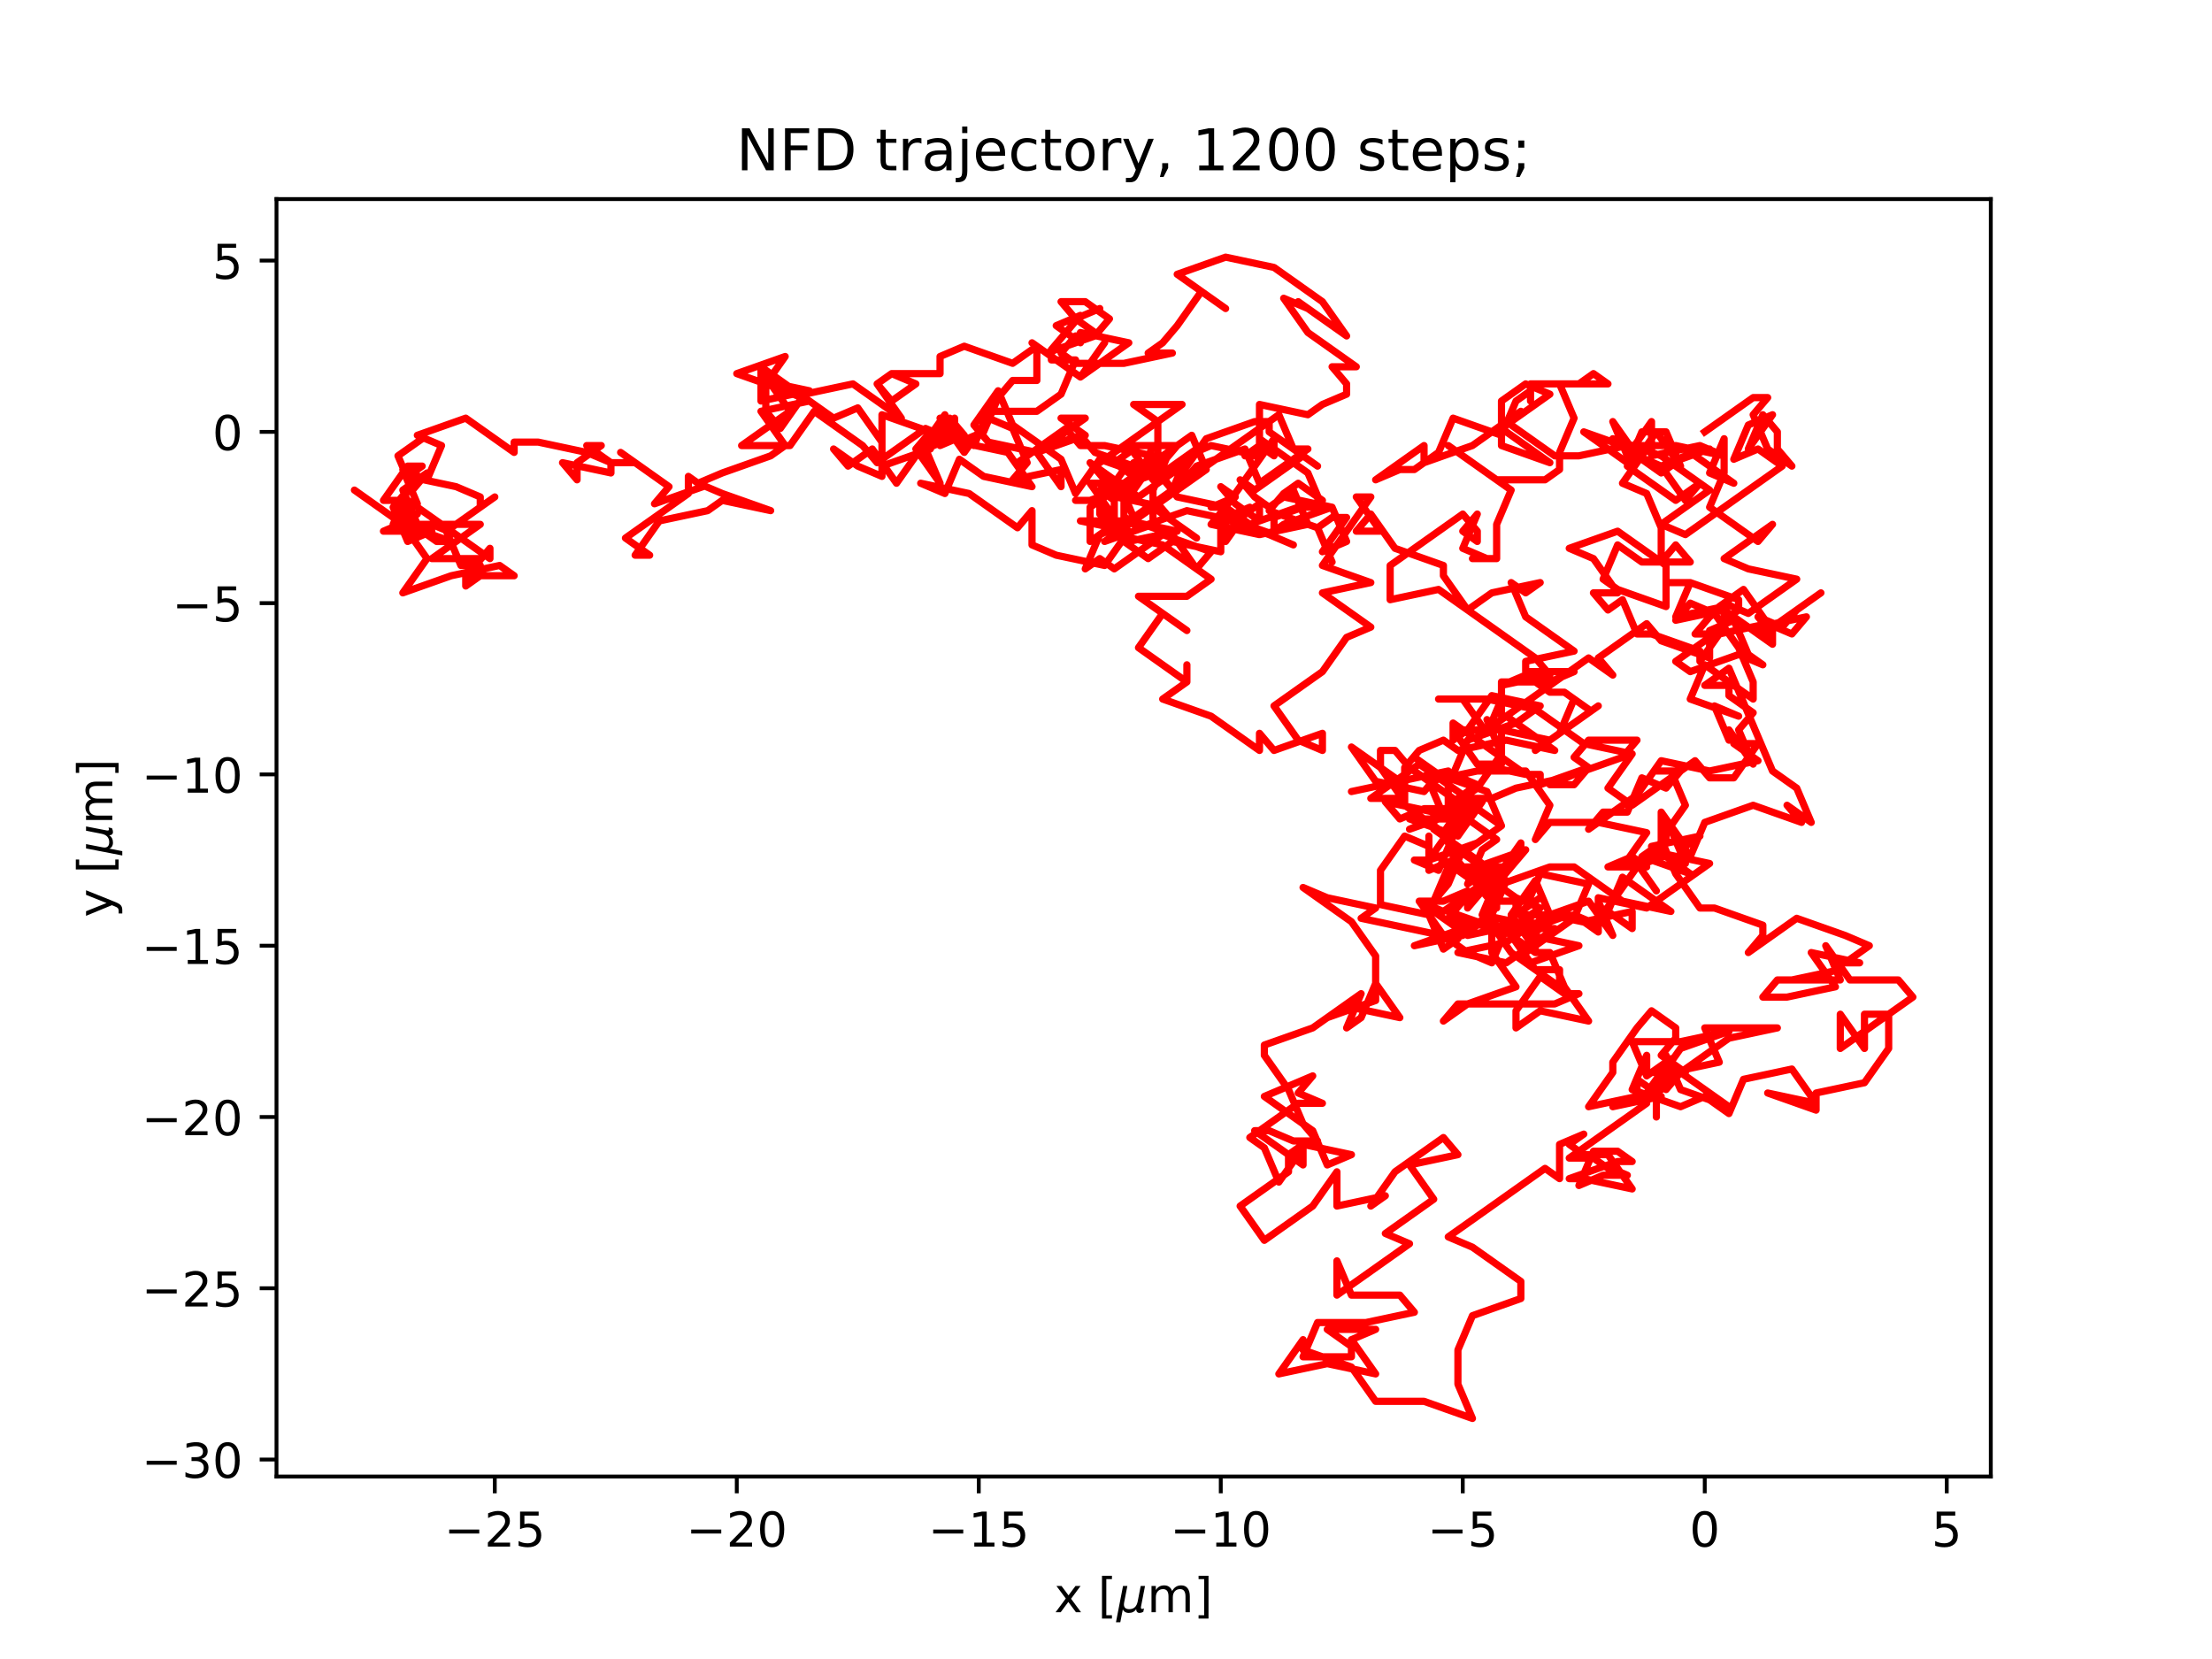 <?xml version="1.0" encoding="utf-8" standalone="no"?>
<!DOCTYPE svg PUBLIC "-//W3C//DTD SVG 1.1//EN"
  "http://www.w3.org/Graphics/SVG/1.1/DTD/svg11.dtd">
<!-- Created with matplotlib (https://matplotlib.org/) -->
<svg height="345.6pt" version="1.1" viewBox="0 0 460.8 345.6" width="460.8pt" xmlns="http://www.w3.org/2000/svg" xmlns:xlink="http://www.w3.org/1999/xlink">
 <defs>
  <style type="text/css">*{stroke-linecap:butt;stroke-linejoin:round;}</style>
 </defs>
 <g id="figure_1">
  <g id="patch_1">
   <path d="M 0 345.6 
L 460.8 345.6 
L 460.8 0 
L 0 0 
z
" style="fill:#ffffff;"/>
  </g>
  <g id="axes_1">
   <g id="patch_2">
    <path d="M 57.6 307.584 
L 414.72 307.584 
L 414.72 41.472 
L 57.6 41.472 
z
" style="fill:#ffffff;"/>
   </g>
   <g id="matplotlib.axis_1">
    <g id="xtick_1">
     <g id="line2d_1">
      <defs>
       <path d="M 0 0 
L 0 3.5 
" id="m98c965c9b8" style="stroke:#000000;stroke-width:0.8;"/>
      </defs>
      <g>
       <use style="stroke:#000000;stroke-width:0.8;" x="103.072" xlink:href="#m98c965c9b8" y="307.584"/>
      </g>
     </g>
     <g id="text_1">
      <!-- −25 -->
      <g transform="translate(92.519 322.182)scale(0.1 -0.1)">
       <defs>
        <path d="M 10.594 35.5 
L 73.188 35.5 
L 73.188 27.203 
L 10.594 27.203 
z
" id="DejaVuSans-8722"/>
        <path d="M 19.188 8.297 
L 53.609 8.297 
L 53.609 0 
L 7.328 0 
L 7.328 8.297 
Q 12.938 14.109 22.625 23.891 
Q 32.328 33.688 34.812 36.531 
Q 39.547 41.844 41.422 45.531 
Q 43.312 49.219 43.312 52.781 
Q 43.312 58.594 39.234 62.25 
Q 35.156 65.922 28.609 65.922 
Q 23.969 65.922 18.812 64.312 
Q 13.672 62.703 7.812 59.422 
L 7.812 69.391 
Q 13.766 71.781 18.938 73 
Q 24.125 74.219 28.422 74.219 
Q 39.75 74.219 46.484 68.547 
Q 53.219 62.891 53.219 53.422 
Q 53.219 48.922 51.531 44.891 
Q 49.859 40.875 45.406 35.406 
Q 44.188 33.984 37.641 27.219 
Q 31.109 20.453 19.188 8.297 
z
" id="DejaVuSans-50"/>
        <path d="M 10.797 72.906 
L 49.516 72.906 
L 49.516 64.594 
L 19.828 64.594 
L 19.828 46.734 
Q 21.969 47.469 24.109 47.828 
Q 26.266 48.188 28.422 48.188 
Q 40.625 48.188 47.75 41.5 
Q 54.891 34.812 54.891 23.391 
Q 54.891 11.625 47.562 5.094 
Q 40.234 -1.422 26.906 -1.422 
Q 22.312 -1.422 17.547 -0.641 
Q 12.797 0.141 7.719 1.703 
L 7.719 11.625 
Q 12.109 9.234 16.797 8.062 
Q 21.484 6.891 26.703 6.891 
Q 35.156 6.891 40.078 11.328 
Q 45.016 15.766 45.016 23.391 
Q 45.016 31 40.078 35.438 
Q 35.156 39.891 26.703 39.891 
Q 22.75 39.891 18.812 39.016 
Q 14.891 38.141 10.797 36.281 
z
" id="DejaVuSans-53"/>
       </defs>
       <use xlink:href="#DejaVuSans-8722"/>
       <use x="83.789" xlink:href="#DejaVuSans-50"/>
       <use x="147.412" xlink:href="#DejaVuSans-53"/>
      </g>
     </g>
    </g>
    <g id="xtick_2">
     <g id="line2d_2">
      <g>
       <use style="stroke:#000000;stroke-width:0.8;" x="153.484" xlink:href="#m98c965c9b8" y="307.584"/>
      </g>
     </g>
     <g id="text_2">
      <!-- −20 -->
      <g transform="translate(142.932 322.182)scale(0.1 -0.1)">
       <defs>
        <path d="M 31.781 66.406 
Q 24.172 66.406 20.328 58.906 
Q 16.5 51.422 16.5 36.375 
Q 16.5 21.391 20.328 13.891 
Q 24.172 6.391 31.781 6.391 
Q 39.453 6.391 43.281 13.891 
Q 47.125 21.391 47.125 36.375 
Q 47.125 51.422 43.281 58.906 
Q 39.453 66.406 31.781 66.406 
z
M 31.781 74.219 
Q 44.047 74.219 50.516 64.516 
Q 56.984 54.828 56.984 36.375 
Q 56.984 17.969 50.516 8.266 
Q 44.047 -1.422 31.781 -1.422 
Q 19.531 -1.422 13.062 8.266 
Q 6.594 17.969 6.594 36.375 
Q 6.594 54.828 13.062 64.516 
Q 19.531 74.219 31.781 74.219 
z
" id="DejaVuSans-48"/>
       </defs>
       <use xlink:href="#DejaVuSans-8722"/>
       <use x="83.789" xlink:href="#DejaVuSans-50"/>
       <use x="147.412" xlink:href="#DejaVuSans-48"/>
      </g>
     </g>
    </g>
    <g id="xtick_3">
     <g id="line2d_3">
      <g>
       <use style="stroke:#000000;stroke-width:0.8;" x="203.896" xlink:href="#m98c965c9b8" y="307.584"/>
      </g>
     </g>
     <g id="text_3">
      <!-- −15 -->
      <g transform="translate(193.344 322.182)scale(0.1 -0.1)">
       <defs>
        <path d="M 12.406 8.297 
L 28.516 8.297 
L 28.516 63.922 
L 10.984 60.406 
L 10.984 69.391 
L 28.422 72.906 
L 38.281 72.906 
L 38.281 8.297 
L 54.391 8.297 
L 54.391 0 
L 12.406 0 
z
" id="DejaVuSans-49"/>
       </defs>
       <use xlink:href="#DejaVuSans-8722"/>
       <use x="83.789" xlink:href="#DejaVuSans-49"/>
       <use x="147.412" xlink:href="#DejaVuSans-53"/>
      </g>
     </g>
    </g>
    <g id="xtick_4">
     <g id="line2d_4">
      <g>
       <use style="stroke:#000000;stroke-width:0.8;" x="254.308" xlink:href="#m98c965c9b8" y="307.584"/>
      </g>
     </g>
     <g id="text_4">
      <!-- −10 -->
      <g transform="translate(243.756 322.182)scale(0.1 -0.1)">
       <use xlink:href="#DejaVuSans-8722"/>
       <use x="83.789" xlink:href="#DejaVuSans-49"/>
       <use x="147.412" xlink:href="#DejaVuSans-48"/>
      </g>
     </g>
    </g>
    <g id="xtick_5">
     <g id="line2d_5">
      <g>
       <use style="stroke:#000000;stroke-width:0.8;" x="304.721" xlink:href="#m98c965c9b8" y="307.584"/>
      </g>
     </g>
     <g id="text_5">
      <!-- −5 -->
      <g transform="translate(297.349 322.182)scale(0.1 -0.1)">
       <use xlink:href="#DejaVuSans-8722"/>
       <use x="83.789" xlink:href="#DejaVuSans-53"/>
      </g>
     </g>
    </g>
    <g id="xtick_6">
     <g id="line2d_6">
      <g>
       <use style="stroke:#000000;stroke-width:0.8;" x="355.133" xlink:href="#m98c965c9b8" y="307.584"/>
      </g>
     </g>
     <g id="text_6">
      <!-- 0 -->
      <g transform="translate(351.952 322.182)scale(0.1 -0.1)">
       <use xlink:href="#DejaVuSans-48"/>
      </g>
     </g>
    </g>
    <g id="xtick_7">
     <g id="line2d_7">
      <g>
       <use style="stroke:#000000;stroke-width:0.8;" x="405.545" xlink:href="#m98c965c9b8" y="307.584"/>
      </g>
     </g>
     <g id="text_7">
      <!-- 5 -->
      <g transform="translate(402.364 322.182)scale(0.1 -0.1)">
       <use xlink:href="#DejaVuSans-53"/>
      </g>
     </g>
    </g>
    <g id="text_8">
     <!-- x [${\mu}$m] -->
     <g transform="translate(219.61 335.862)scale(0.1 -0.1)">
      <defs>
       <path d="M 54.891 54.688 
L 35.109 28.078 
L 55.906 0 
L 45.312 0 
L 29.391 21.484 
L 13.484 0 
L 2.875 0 
L 24.125 28.609 
L 4.688 54.688 
L 15.281 54.688 
L 29.781 35.203 
L 44.281 54.688 
z
" id="DejaVuSans-120"/>
       <path id="DejaVuSans-32"/>
       <path d="M 8.594 75.984 
L 29.297 75.984 
L 29.297 69 
L 17.578 69 
L 17.578 -6.203 
L 29.297 -6.203 
L 29.297 -13.188 
L 8.594 -13.188 
z
" id="DejaVuSans-91"/>
       <path d="M -1.312 -20.797 
L 13.375 54.688 
L 22.406 54.688 
L 15.766 20.656 
Q 15.578 19.625 15.422 18.359 
Q 15.281 17.094 15.281 15.828 
Q 15.281 11.281 18.141 8.828 
Q 21 6.391 26.312 6.391 
Q 33.547 6.391 37.984 10.484 
Q 42.438 14.594 44 22.797 
L 50.203 54.688 
L 59.188 54.688 
L 51.031 12.641 
Q 50.828 11.719 50.75 11.031 
Q 50.688 10.359 50.688 9.812 
Q 50.688 8.297 51.297 7.594 
Q 51.906 6.891 53.219 6.891 
Q 53.719 6.891 54.562 7.125 
Q 55.422 7.375 56.984 8.016 
L 55.609 0.781 
Q 53.469 -0.297 51.516 -0.859 
Q 49.562 -1.422 47.703 -1.422 
Q 44.484 -1.422 42.656 0.625 
Q 40.828 2.688 40.828 6.297 
Q 38.094 2.391 34.297 0.484 
Q 30.516 -1.422 25.391 -1.422 
Q 20.844 -1.422 17.453 0.672 
Q 14.062 2.781 12.984 6.203 
L 7.719 -20.797 
z
" id="DejaVuSans-Oblique-956"/>
       <path d="M 52 44.188 
Q 55.375 50.25 60.062 53.125 
Q 64.75 56 71.094 56 
Q 79.641 56 84.281 50.016 
Q 88.922 44.047 88.922 33.016 
L 88.922 0 
L 79.891 0 
L 79.891 32.719 
Q 79.891 40.578 77.094 44.375 
Q 74.312 48.188 68.609 48.188 
Q 61.625 48.188 57.562 43.547 
Q 53.516 38.922 53.516 30.906 
L 53.516 0 
L 44.484 0 
L 44.484 32.719 
Q 44.484 40.625 41.703 44.406 
Q 38.922 48.188 33.109 48.188 
Q 26.219 48.188 22.156 43.531 
Q 18.109 38.875 18.109 30.906 
L 18.109 0 
L 9.078 0 
L 9.078 54.688 
L 18.109 54.688 
L 18.109 46.188 
Q 21.188 51.219 25.484 53.609 
Q 29.781 56 35.688 56 
Q 41.656 56 45.828 52.969 
Q 50 49.953 52 44.188 
z
" id="DejaVuSans-109"/>
       <path d="M 30.422 75.984 
L 30.422 -13.188 
L 9.719 -13.188 
L 9.719 -6.203 
L 21.391 -6.203 
L 21.391 69 
L 9.719 69 
L 9.719 75.984 
z
" id="DejaVuSans-93"/>
      </defs>
      <use transform="translate(0 0.016)" xlink:href="#DejaVuSans-120"/>
      <use transform="translate(59.18 0.016)" xlink:href="#DejaVuSans-32"/>
      <use transform="translate(90.967 0.016)" xlink:href="#DejaVuSans-91"/>
      <use transform="translate(129.98 0.016)" xlink:href="#DejaVuSans-Oblique-956"/>
      <use transform="translate(193.604 0.016)" xlink:href="#DejaVuSans-109"/>
      <use transform="translate(291.016 0.016)" xlink:href="#DejaVuSans-93"/>
     </g>
    </g>
   </g>
   <g id="matplotlib.axis_2">
    <g id="ytick_1">
     <g id="line2d_8">
      <defs>
       <path d="M 0 0 
L -3.5 0 
" id="m478f79ea79" style="stroke:#000000;stroke-width:0.8;"/>
      </defs>
      <g>
       <use style="stroke:#000000;stroke-width:0.8;" x="57.6" xlink:href="#m478f79ea79" y="304.052"/>
      </g>
     </g>
     <g id="text_9">
      <!-- −30 -->
      <g transform="translate(29.495 307.851)scale(0.1 -0.1)">
       <defs>
        <path d="M 40.578 39.312 
Q 47.656 37.797 51.625 33 
Q 55.609 28.219 55.609 21.188 
Q 55.609 10.406 48.188 4.484 
Q 40.766 -1.422 27.094 -1.422 
Q 22.516 -1.422 17.656 -0.516 
Q 12.797 0.391 7.625 2.203 
L 7.625 11.719 
Q 11.719 9.328 16.594 8.109 
Q 21.484 6.891 26.812 6.891 
Q 36.078 6.891 40.938 10.547 
Q 45.797 14.203 45.797 21.188 
Q 45.797 27.641 41.281 31.266 
Q 36.766 34.906 28.719 34.906 
L 20.219 34.906 
L 20.219 43.016 
L 29.109 43.016 
Q 36.375 43.016 40.234 45.922 
Q 44.094 48.828 44.094 54.297 
Q 44.094 59.906 40.109 62.906 
Q 36.141 65.922 28.719 65.922 
Q 24.656 65.922 20.016 65.031 
Q 15.375 64.156 9.812 62.312 
L 9.812 71.094 
Q 15.438 72.656 20.344 73.438 
Q 25.25 74.219 29.594 74.219 
Q 40.828 74.219 47.359 69.109 
Q 53.906 64.016 53.906 55.328 
Q 53.906 49.266 50.438 45.094 
Q 46.969 40.922 40.578 39.312 
z
" id="DejaVuSans-51"/>
       </defs>
       <use xlink:href="#DejaVuSans-8722"/>
       <use x="83.789" xlink:href="#DejaVuSans-51"/>
       <use x="147.412" xlink:href="#DejaVuSans-48"/>
      </g>
     </g>
    </g>
    <g id="ytick_2">
     <g id="line2d_9">
      <g>
       <use style="stroke:#000000;stroke-width:0.8;" x="57.6" xlink:href="#m478f79ea79" y="268.37"/>
      </g>
     </g>
     <g id="text_10">
      <!-- −25 -->
      <g transform="translate(29.495 272.169)scale(0.1 -0.1)">
       <use xlink:href="#DejaVuSans-8722"/>
       <use x="83.789" xlink:href="#DejaVuSans-50"/>
       <use x="147.412" xlink:href="#DejaVuSans-53"/>
      </g>
     </g>
    </g>
    <g id="ytick_3">
     <g id="line2d_10">
      <g>
       <use style="stroke:#000000;stroke-width:0.8;" x="57.6" xlink:href="#m478f79ea79" y="232.689"/>
      </g>
     </g>
     <g id="text_11">
      <!-- −20 -->
      <g transform="translate(29.495 236.488)scale(0.1 -0.1)">
       <use xlink:href="#DejaVuSans-8722"/>
       <use x="83.789" xlink:href="#DejaVuSans-50"/>
       <use x="147.412" xlink:href="#DejaVuSans-48"/>
      </g>
     </g>
    </g>
    <g id="ytick_4">
     <g id="line2d_11">
      <g>
       <use style="stroke:#000000;stroke-width:0.8;" x="57.6" xlink:href="#m478f79ea79" y="197.007"/>
      </g>
     </g>
     <g id="text_12">
      <!-- −15 -->
      <g transform="translate(29.495 200.807)scale(0.1 -0.1)">
       <use xlink:href="#DejaVuSans-8722"/>
       <use x="83.789" xlink:href="#DejaVuSans-49"/>
       <use x="147.412" xlink:href="#DejaVuSans-53"/>
      </g>
     </g>
    </g>
    <g id="ytick_5">
     <g id="line2d_12">
      <g>
       <use style="stroke:#000000;stroke-width:0.8;" x="57.6" xlink:href="#m478f79ea79" y="161.326"/>
      </g>
     </g>
     <g id="text_13">
      <!-- −10 -->
      <g transform="translate(29.495 165.125)scale(0.1 -0.1)">
       <use xlink:href="#DejaVuSans-8722"/>
       <use x="83.789" xlink:href="#DejaVuSans-49"/>
       <use x="147.412" xlink:href="#DejaVuSans-48"/>
      </g>
     </g>
    </g>
    <g id="ytick_6">
     <g id="line2d_13">
      <g>
       <use style="stroke:#000000;stroke-width:0.8;" x="57.6" xlink:href="#m478f79ea79" y="125.644"/>
      </g>
     </g>
     <g id="text_14">
      <!-- −5 -->
      <g transform="translate(35.858 129.444)scale(0.1 -0.1)">
       <use xlink:href="#DejaVuSans-8722"/>
       <use x="83.789" xlink:href="#DejaVuSans-53"/>
      </g>
     </g>
    </g>
    <g id="ytick_7">
     <g id="line2d_14">
      <g>
       <use style="stroke:#000000;stroke-width:0.8;" x="57.6" xlink:href="#m478f79ea79" y="89.963"/>
      </g>
     </g>
     <g id="text_15">
      <!-- 0 -->
      <g transform="translate(44.237 93.762)scale(0.1 -0.1)">
       <use xlink:href="#DejaVuSans-48"/>
      </g>
     </g>
    </g>
    <g id="ytick_8">
     <g id="line2d_15">
      <g>
       <use style="stroke:#000000;stroke-width:0.8;" x="57.6" xlink:href="#m478f79ea79" y="54.282"/>
      </g>
     </g>
     <g id="text_16">
      <!-- 5 -->
      <g transform="translate(44.237 58.081)scale(0.1 -0.1)">
       <use xlink:href="#DejaVuSans-53"/>
      </g>
     </g>
    </g>
    <g id="text_17">
     <!-- y [${\mu}$m] -->
     <g transform="translate(23.395 191.078)rotate(-90)scale(0.1 -0.1)">
      <defs>
       <path d="M 32.172 -5.078 
Q 28.375 -14.844 24.75 -17.812 
Q 21.141 -20.797 15.094 -20.797 
L 7.906 -20.797 
L 7.906 -13.281 
L 13.188 -13.281 
Q 16.891 -13.281 18.938 -11.516 
Q 21 -9.766 23.484 -3.219 
L 25.094 0.875 
L 2.984 54.688 
L 12.5 54.688 
L 29.594 11.922 
L 46.688 54.688 
L 56.203 54.688 
z
" id="DejaVuSans-121"/>
      </defs>
      <use transform="translate(0 0.016)" xlink:href="#DejaVuSans-121"/>
      <use transform="translate(59.18 0.016)" xlink:href="#DejaVuSans-32"/>
      <use transform="translate(90.967 0.016)" xlink:href="#DejaVuSans-91"/>
      <use transform="translate(129.98 0.016)" xlink:href="#DejaVuSans-Oblique-956"/>
      <use transform="translate(193.604 0.016)" xlink:href="#DejaVuSans-109"/>
      <use transform="translate(291.016 0.016)" xlink:href="#DejaVuSans-93"/>
     </g>
    </g>
   </g>
   <g id="line2d_16">
    <path clip-path="url(#p4f993e45d3)" d="M 355.133 89.963 
L 365.215 82.827 
L 368.24 82.827 
L 365.215 86.395 
L 368.24 93.531 
L 373.281 97.099 
L 370.256 93.531 
L 370.256 89.963 
L 367.232 86.395 
L 364.207 93.531 
L 369.248 86.395 
L 364.207 88.536 
L 361.182 95.672 
L 366.223 93.531 
L 371.265 97.099 
L 351.1 111.372 
L 346.059 109.231 
L 356.141 102.095 
L 346.059 94.958 
L 335.976 91.39 
L 346.059 98.527 
L 351.1 94.958 
L 346.059 97.099 
L 341.017 94.958 
L 335.976 87.822 
L 339.001 94.958 
L 344.042 87.822 
L 344.042 94.958 
L 354.125 92.818 
L 359.166 94.958 
L 349.083 92.818 
L 339.001 92.818 
L 328.918 94.958 
L 323.877 94.958 
L 313.795 87.822 
L 316.82 85.681 
L 306.737 92.818 
L 296.655 96.386 
L 296.655 92.818 
L 286.572 99.954 
L 291.613 97.813 
L 294.638 97.813 
L 299.679 94.245 
L 302.704 87.109 
L 312.787 90.677 
L 312.787 83.54 
L 317.828 79.972 
L 322.869 82.113 
L 312.787 89.249 
L 322.869 96.386 
L 312.787 92.818 
L 312.787 92.818 
L 312.787 90.677 
L 315.811 83.54 
L 318.836 81.4 
L 318.836 83.54 
L 318.836 79.972 
L 328.918 79.972 
L 331.943 77.831 
L 334.968 79.972 
L 324.885 79.972 
L 327.91 87.109 
L 324.885 94.245 
L 324.885 97.813 
L 321.861 99.954 
L 311.778 99.954 
L 301.696 92.818 
L 314.803 102.095 
L 311.778 109.231 
L 311.778 116.367 
L 306.737 116.367 
L 309.762 116.367 
L 304.721 114.226 
L 307.745 107.09 
L 304.721 110.658 
L 307.745 112.799 
L 307.745 110.658 
L 304.721 107.09 
L 289.597 117.795 
L 289.597 124.931 
L 299.679 122.79 
L 319.844 137.063 
L 322.869 140.631 
L 312.787 142.772 
L 317.828 140.631 
L 322.869 144.199 
L 322.869 144.199 
L 325.894 144.199 
L 330.935 147.767 
L 327.91 145.626 
L 324.885 152.762 
L 319.844 156.33 
L 332.951 147.053 
L 322.869 154.19 
L 312.787 152.049 
L 309.762 149.908 
L 312.787 157.044 
L 307.745 164.18 
L 304.721 166.321 
L 312.787 172.03 
L 307.745 175.598 
L 297.663 179.167 
L 294.638 179.167 
L 299.679 181.307 
L 302.704 174.171 
L 302.704 167.035 
L 307.745 163.467 
L 302.704 161.326 
L 305.729 154.19 
L 315.811 150.621 
L 320.852 147.053 
L 310.77 144.912 
L 305.729 152.049 
L 302.704 154.19 
L 302.704 150.621 
L 317.828 161.326 
L 307.745 159.185 
L 302.704 152.049 
L 312.787 152.049 
L 312.787 159.185 
L 307.745 159.185 
L 317.828 161.326 
L 320.852 161.326 
L 320.852 163.467 
L 330.935 159.899 
L 327.91 163.467 
L 322.869 163.467 
L 327.91 161.326 
L 337.993 157.758 
L 341.017 154.19 
L 330.935 154.19 
L 327.91 157.758 
L 330.935 159.899 
L 325.894 162.04 
L 315.811 164.18 
L 310.77 166.321 
L 305.729 166.321 
L 295.646 159.185 
L 285.564 166.321 
L 290.605 166.321 
L 300.688 173.458 
L 305.729 166.321 
L 300.688 169.889 
L 297.663 162.753 
L 307.745 160.612 
L 317.828 160.612 
L 322.869 167.749 
L 319.844 174.885 
L 322.869 171.317 
L 332.951 171.317 
L 343.034 173.458 
L 337.993 180.594 
L 343.034 180.594 
L 340.009 178.453 
L 345.05 185.589 
L 340.009 178.453 
L 334.968 180.594 
L 337.993 180.594 
L 343.034 178.453 
L 348.075 178.453 
L 343.034 178.453 
L 346.059 176.312 
L 346.059 169.176 
L 351.1 176.312 
L 354.125 174.171 
L 344.042 176.312 
L 352.108 182.021 
L 342.026 178.453 
L 347.067 174.885 
L 347.067 171.317 
L 352.108 178.453 
L 355.133 171.317 
L 365.215 167.749 
L 375.298 171.317 
L 372.273 167.749 
L 377.314 171.317 
L 374.289 164.18 
L 369.248 160.612 
L 360.174 139.203 
L 355.133 142.772 
L 360.174 142.772 
L 360.174 144.912 
L 365.215 148.481 
L 362.19 152.049 
L 365.215 159.185 
L 360.174 152.049 
L 360.174 154.19 
L 357.149 147.053 
L 362.19 149.194 
L 352.108 145.626 
L 355.133 138.49 
L 365.215 145.626 
L 365.215 142.058 
L 362.19 134.922 
L 357.149 127.785 
L 352.108 125.644 
L 349.083 129.213 
L 359.166 127.072 
L 369.248 134.208 
L 369.248 132.067 
L 366.223 128.499 
L 371.265 130.64 
L 374.289 127.072 
L 379.331 123.504 
L 369.248 130.64 
L 369.248 134.208 
L 366.223 130.64 
L 366.223 130.64 
L 376.306 128.499 
L 373.281 132.067 
L 368.24 129.926 
L 368.24 133.494 
L 358.158 126.358 
L 363.199 122.79 
L 368.24 129.926 
L 358.158 132.067 
L 353.116 132.067 
L 356.141 128.499 
L 359.166 126.358 
L 349.083 128.499 
L 352.108 121.363 
L 347.067 121.363 
L 347.067 119.222 
L 347.067 126.358 
L 336.984 122.79 
L 333.96 120.649 
L 336.984 113.513 
L 342.026 117.081 
L 352.108 117.081 
L 349.083 113.513 
L 346.059 117.081 
L 346.059 109.945 
L 343.034 102.808 
L 337.993 100.667 
L 343.034 93.531 
L 340.009 93.531 
L 329.927 89.963 
L 340.009 97.099 
L 345.05 89.963 
L 350.092 97.099 
L 347.067 89.963 
L 342.026 89.963 
L 339.001 97.099 
L 349.083 104.236 
L 354.125 100.667 
L 351.1 104.236 
L 346.059 97.099 
L 356.141 93.531 
L 351.1 93.531 
L 361.182 100.667 
L 356.141 98.527 
L 359.166 91.39 
L 359.166 98.527 
L 356.141 105.663 
L 366.223 112.799 
L 369.248 109.231 
L 359.166 116.367 
L 364.207 118.508 
L 374.289 120.649 
L 364.207 127.785 
L 359.166 125.644 
L 359.166 129.213 
L 362.19 127.072 
L 362.19 124.931 
L 352.108 121.363 
L 347.067 121.363 
L 347.067 117.795 
L 336.984 110.658 
L 326.902 114.226 
L 331.943 116.367 
L 336.984 123.504 
L 331.943 123.504 
L 334.968 127.072 
L 337.993 124.931 
L 341.017 132.067 
L 344.042 132.067 
L 354.125 135.635 
L 354.125 137.776 
L 359.166 130.64 
L 349.083 137.776 
L 352.108 139.917 
L 362.19 136.349 
L 367.232 138.49 
L 364.207 136.349 
L 361.182 129.213 
L 356.141 131.353 
L 356.141 137.063 
L 346.059 133.494 
L 343.034 129.926 
L 332.951 137.063 
L 335.976 140.631 
L 330.935 137.063 
L 310.77 151.335 
L 313.795 149.194 
L 323.877 156.33 
L 313.795 154.19 
L 303.712 156.33 
L 300.688 154.19 
L 295.646 156.33 
L 292.622 159.899 
L 292.622 159.899 
L 292.622 167.035 
L 287.58 159.899 
L 287.58 156.33 
L 290.605 156.33 
L 293.63 159.899 
L 303.712 167.035 
L 298.671 170.603 
L 293.63 172.744 
L 303.712 169.176 
L 308.754 167.035 
L 303.712 174.171 
L 293.63 170.603 
L 303.712 170.603 
L 298.671 177.739 
L 308.754 184.876 
L 313.795 181.307 
L 313.795 181.307 
L 316.82 177.739 
L 316.82 175.598 
L 311.778 182.735 
L 301.696 175.598 
L 306.737 168.462 
L 296.655 168.462 
L 291.613 170.603 
L 288.589 167.035 
L 298.671 169.176 
L 298.671 172.744 
L 308.754 179.88 
L 311.778 183.448 
L 308.754 190.585 
L 318.836 192.726 
L 321.861 192.726 
L 318.836 194.866 
L 328.918 197.007 
L 318.836 200.575 
L 313.795 193.439 
L 318.836 191.298 
L 315.811 189.157 
L 315.811 187.016 
L 320.852 189.157 
L 315.811 192.726 
L 305.729 194.866 
L 295.646 187.73 
L 300.688 194.866 
L 305.729 198.435 
L 310.77 200.575 
L 313.795 193.439 
L 313.795 193.439 
L 323.877 193.439 
L 313.795 200.575 
L 303.712 198.435 
L 313.795 196.294 
L 316.82 194.153 
L 326.902 190.585 
L 316.82 190.585 
L 319.844 197.721 
L 314.803 190.585 
L 319.844 183.448 
L 322.869 190.585 
L 332.951 192.726 
L 327.91 190.585 
L 317.828 192.726 
L 314.803 194.866 
L 319.844 202.003 
L 324.885 202.003 
L 324.885 202.003 
L 324.885 205.571 
L 314.803 198.435 
L 309.762 191.298 
L 304.721 193.439 
L 301.696 189.871 
L 311.778 193.439 
L 301.696 191.298 
L 304.721 187.73 
L 314.803 180.594 
L 304.721 180.594 
L 301.696 177.026 
L 304.721 177.026 
L 301.696 184.162 
L 298.671 187.73 
L 298.671 187.73 
L 301.696 180.594 
L 311.778 184.162 
L 316.82 187.73 
L 311.778 187.73 
L 308.754 185.589 
L 311.778 189.157 
L 311.778 182.021 
L 311.778 184.162 
L 317.828 177.026 
L 307.745 180.594 
L 307.745 182.735 
L 310.77 182.735 
L 300.688 189.871 
L 295.646 187.73 
L 300.688 187.73 
L 305.729 185.589 
L 305.729 189.157 
L 308.754 185.589 
L 313.795 183.448 
L 310.77 190.585 
L 310.77 194.153 
L 320.852 187.016 
L 317.828 189.157 
L 320.852 182.021 
L 330.935 184.162 
L 327.91 191.298 
L 317.828 198.435 
L 320.852 191.298 
L 330.935 187.73 
L 335.976 194.866 
L 332.951 187.73 
L 332.951 191.298 
L 335.976 187.73 
L 341.017 180.594 
L 346.059 178.453 
L 351.1 178.453 
L 351.1 176.312 
L 348.075 172.744 
L 351.1 179.88 
L 346.059 177.739 
L 356.141 179.88 
L 343.034 189.157 
L 332.951 187.016 
L 332.951 194.153 
L 329.927 192.012 
L 340.009 189.871 
L 340.009 193.439 
L 334.968 189.871 
L 337.993 182.735 
L 348.075 189.871 
L 337.993 187.73 
L 327.91 180.594 
L 322.869 180.594 
L 312.787 184.162 
L 309.762 191.298 
L 304.721 194.866 
L 294.638 197.007 
L 304.721 193.439 
L 309.762 191.298 
L 319.844 198.435 
L 322.869 198.435 
L 325.894 205.571 
L 330.935 212.707 
L 320.852 210.566 
L 315.811 214.134 
L 315.811 210.566 
L 320.852 203.43 
L 325.894 206.998 
L 328.918 206.998 
L 323.877 209.139 
L 303.712 209.139 
L 300.688 212.707 
L 305.729 209.139 
L 315.811 205.571 
L 310.77 198.435 
L 310.77 180.594 
L 305.729 184.162 
L 305.729 184.162 
L 308.754 177.026 
L 311.778 174.885 
L 301.696 167.749 
L 301.696 160.612 
L 281.531 164.894 
L 291.613 162.753 
L 281.531 155.617 
L 286.572 162.753 
L 296.655 164.894 
L 299.679 161.326 
L 294.638 157.758 
L 299.679 161.326 
L 309.762 164.894 
L 312.787 172.03 
L 302.704 179.167 
L 297.663 181.307 
L 297.663 174.171 
L 297.663 176.312 
L 292.622 174.171 
L 287.58 181.307 
L 287.58 188.444 
L 297.663 190.585 
L 300.688 197.721 
L 303.712 195.58 
L 283.547 191.298 
L 286.572 189.157 
L 276.49 187.016 
L 271.449 184.876 
L 281.531 192.012 
L 286.572 199.148 
L 286.572 208.425 
L 276.49 211.993 
L 281.531 209.853 
L 291.613 211.993 
L 286.572 204.857 
L 283.547 211.993 
L 280.523 214.134 
L 283.547 206.998 
L 273.465 214.134 
L 263.383 217.703 
L 263.383 219.843 
L 268.424 226.98 
L 271.449 234.116 
L 274.473 237.684 
L 269.432 237.684 
L 264.391 235.543 
L 261.366 235.543 
L 271.449 242.68 
L 271.449 239.111 
L 266.407 246.248 
L 263.383 239.111 
L 260.358 236.97 
L 270.44 229.834 
L 275.482 229.834 
L 270.44 227.693 
L 273.465 224.125 
L 263.383 228.407 
L 273.465 235.543 
L 276.49 242.68 
L 281.531 240.539 
L 271.449 238.398 
L 268.424 240.539 
L 268.424 244.107 
L 258.341 251.243 
L 263.383 258.379 
L 273.465 251.243 
L 278.506 244.107 
L 278.506 251.243 
L 288.589 249.102 
L 285.564 251.243 
L 290.605 244.107 
L 300.688 236.97 
L 303.712 240.539 
L 293.63 242.68 
L 298.671 249.816 
L 288.589 256.952 
L 293.63 259.093 
L 278.506 269.797 
L 278.506 262.661 
L 281.531 269.797 
L 291.613 269.797 
L 294.638 273.366 
L 284.556 275.506 
L 274.473 275.506 
L 271.449 282.643 
L 281.531 282.643 
L 281.531 280.502 
L 276.49 276.934 
L 286.572 276.934 
L 281.531 279.075 
L 286.572 286.211 
L 276.49 284.07 
L 266.407 286.211 
L 271.449 279.075 
L 271.449 281.215 
L 281.531 284.784 
L 286.572 291.92 
L 296.655 291.92 
L 306.737 295.488 
L 303.712 288.352 
L 303.712 281.215 
L 306.737 274.079 
L 316.82 270.511 
L 316.82 266.943 
L 306.737 259.807 
L 301.696 257.666 
L 321.861 243.393 
L 324.885 245.534 
L 324.885 238.398 
L 329.927 236.257 
L 326.902 238.398 
L 329.927 240.539 
L 334.968 240.539 
L 340.009 247.675 
L 329.927 245.534 
L 326.902 245.534 
L 336.984 241.966 
L 340.009 241.966 
L 336.984 239.825 
L 331.943 239.825 
L 328.918 246.961 
L 333.96 244.82 
L 339.001 244.82 
L 333.96 242.68 
L 336.984 244.82 
L 331.943 241.252 
L 326.902 241.252 
L 343.034 229.834 
L 343.034 227.693 
L 348.075 220.557 
L 343.034 224.125 
L 340.009 216.989 
L 350.092 216.989 
L 360.174 214.848 
L 350.092 218.416 
L 345.05 225.552 
L 345.05 232.689 
L 345.05 225.552 
L 350.092 223.412 
L 347.067 226.98 
L 347.067 219.843 
L 350.092 226.98 
L 360.174 230.548 
L 350.092 223.412 
L 360.174 216.275 
L 370.256 214.134 
L 355.133 214.134 
L 358.158 221.271 
L 348.075 223.412 
L 351.1 223.412 
L 346.059 219.843 
L 349.083 216.275 
L 349.083 214.134 
L 344.042 210.566 
L 341.017 214.134 
L 341.017 214.134 
L 335.976 221.271 
L 335.976 223.412 
L 330.935 230.548 
L 341.017 228.407 
L 341.017 224.839 
L 346.059 228.407 
L 335.976 230.548 
L 346.059 226.98 
L 346.059 223.412 
L 343.034 223.412 
L 343.034 219.843 
L 340.009 226.98 
L 350.092 230.548 
L 355.133 228.407 
L 360.174 231.975 
L 363.199 224.839 
L 373.281 222.698 
L 378.322 229.834 
L 368.24 227.693 
L 378.322 231.261 
L 378.322 227.693 
L 388.405 225.552 
L 393.446 218.416 
L 393.446 211.28 
L 388.405 211.28 
L 388.405 218.416 
L 383.364 211.28 
L 383.364 218.416 
L 398.487 207.712 
L 395.463 204.144 
L 385.38 204.144 
L 380.339 197.007 
L 383.364 204.144 
L 373.281 204.144 
L 383.364 202.003 
L 373.281 204.144 
L 370.256 204.144 
L 367.232 207.712 
L 372.273 207.712 
L 382.355 205.571 
L 382.355 205.571 
L 377.314 198.435 
L 377.314 198.435 
L 387.397 200.575 
L 384.372 200.575 
L 389.413 197.007 
L 384.372 194.866 
L 374.289 191.298 
L 364.207 198.435 
L 367.232 194.866 
L 367.232 192.726 
L 357.149 189.157 
L 354.125 189.157 
L 349.083 182.021 
L 346.059 174.885 
L 351.1 167.749 
L 348.075 160.612 
L 345.05 160.612 
L 350.092 160.612 
L 347.067 164.18 
L 342.026 162.04 
L 339.001 169.176 
L 333.96 169.176 
L 330.935 172.744 
L 341.017 165.608 
L 346.059 158.471 
L 356.141 160.612 
L 366.223 158.471 
L 361.182 154.903 
L 361.182 154.903 
L 366.223 154.903 
L 361.182 162.04 
L 356.141 162.04 
L 353.116 158.471 
L 340.009 167.749 
L 334.968 164.18 
L 340.009 157.044 
L 329.927 154.903 
L 319.844 147.767 
L 309.762 145.626 
L 299.679 145.626 
L 304.721 145.626 
L 309.762 152.762 
L 312.787 145.626 
L 312.787 149.194 
L 312.787 142.058 
L 322.869 142.058 
L 327.91 139.917 
L 317.828 139.917 
L 317.828 137.776 
L 327.91 135.635 
L 317.828 128.499 
L 314.803 121.363 
L 317.828 123.504 
L 320.852 121.363 
L 310.77 123.504 
L 305.729 127.072 
L 300.688 119.935 
L 300.688 117.795 
L 290.605 114.226 
L 285.564 107.09 
L 282.539 110.658 
L 287.58 110.658 
L 282.539 103.522 
L 285.564 103.522 
L 275.482 117.795 
L 285.564 121.363 
L 275.482 123.504 
L 285.564 130.64 
L 280.523 132.781 
L 275.482 139.917 
L 265.399 147.053 
L 270.44 154.19 
L 275.482 156.33 
L 275.482 152.762 
L 265.399 156.33 
L 262.374 152.762 
L 262.374 156.33 
L 252.292 149.194 
L 242.209 145.626 
L 247.251 142.058 
L 247.251 138.49 
L 247.251 142.058 
L 237.168 134.922 
L 242.209 127.785 
L 247.251 131.353 
L 237.168 124.217 
L 247.251 124.217 
L 252.292 120.649 
L 242.209 113.513 
L 232.127 111.372 
L 229.102 104.236 
L 224.061 104.236 
L 227.086 104.236 
L 237.168 100.667 
L 227.086 100.667 
L 232.127 107.804 
L 232.127 104.236 
L 229.102 102.095 
L 234.144 102.095 
L 234.144 109.231 
L 229.102 107.09 
L 229.102 104.949 
L 234.144 97.813 
L 237.168 99.954 
L 232.127 96.386 
L 237.168 92.818 
L 240.193 92.818 
L 237.168 99.954 
L 237.168 96.386 
L 242.209 96.386 
L 245.234 92.818 
L 235.152 92.818 
L 240.193 99.954 
L 250.275 92.818 
L 247.251 96.386 
L 237.168 103.522 
L 227.086 96.386 
L 230.111 99.954 
L 235.152 103.522 
L 240.193 96.386 
L 245.234 103.522 
L 255.317 105.663 
L 252.292 105.663 
L 257.333 103.522 
L 254.308 101.381 
L 257.333 104.949 
L 262.374 108.517 
L 262.374 104.949 
L 257.333 108.517 
L 247.251 106.376 
L 237.168 109.945 
L 234.144 107.804 
L 244.226 111.372 
L 249.267 118.508 
L 252.292 114.94 
L 242.209 111.372 
L 232.127 118.508 
L 229.102 116.367 
L 226.078 118.508 
L 229.102 111.372 
L 234.144 109.231 
L 234.144 112.799 
L 239.185 116.367 
L 244.226 112.799 
L 254.308 114.94 
L 254.308 107.804 
L 264.391 111.372 
L 269.432 113.513 
L 264.391 111.372 
L 267.416 109.231 
L 277.498 105.663 
L 267.416 103.522 
L 277.498 105.663 
L 280.523 112.799 
L 275.482 114.94 
L 280.523 107.804 
L 277.498 107.804 
L 274.473 109.945 
L 277.498 117.081 
L 274.473 109.945 
L 264.391 106.376 
L 264.391 106.376 
L 267.416 102.808 
L 270.44 100.667 
L 275.482 104.236 
L 265.399 107.804 
L 265.399 111.372 
L 255.317 107.804 
L 260.358 105.663 
L 255.317 112.799 
L 255.317 105.663 
L 265.399 91.39 
L 265.399 94.958 
L 262.374 92.818 
L 259.35 94.958 
L 262.374 94.958 
L 262.374 87.822 
L 262.374 94.958 
L 252.292 92.818 
L 247.251 94.958 
L 244.226 102.095 
L 241.201 98.527 
L 241.201 96.386 
L 236.16 96.386 
L 241.201 98.527 
L 241.201 87.822 
L 236.16 84.254 
L 246.242 84.254 
L 228.094 97.099 
L 233.135 100.667 
L 236.16 107.804 
L 266.407 86.395 
L 269.432 93.531 
L 272.457 93.531 
L 262.374 100.667 
L 259.35 93.531 
L 249.267 97.099 
L 246.242 100.667 
L 246.242 98.527 
L 251.284 91.39 
L 261.366 87.822 
L 264.391 87.822 
L 264.391 89.963 
L 274.473 97.099 
L 271.449 94.958 
L 261.366 102.095 
L 258.341 99.954 
L 261.366 103.522 
L 264.391 105.663 
L 269.432 102.095 
L 272.457 109.231 
L 262.374 111.372 
L 252.292 109.231 
L 255.317 105.663 
L 260.358 109.231 
L 270.44 105.663 
L 275.482 105.663 
L 272.457 98.527 
L 262.374 91.39 
L 262.374 84.254 
L 272.457 86.395 
L 275.482 84.254 
L 280.523 82.113 
L 280.523 79.972 
L 277.498 76.404 
L 282.539 76.404 
L 272.457 69.268 
L 267.416 62.132 
L 272.457 64.272 
L 270.44 62.845 
L 280.523 69.981 
L 275.482 62.845 
L 265.399 55.709 
L 255.317 53.568 
L 245.234 57.136 
L 255.317 64.272 
L 250.275 60.704 
L 245.234 67.841 
L 242.209 71.409 
L 239.185 73.55 
L 244.226 73.55 
L 234.144 75.69 
L 224.061 75.69 
L 221.036 73.55 
L 224.061 69.981 
L 229.102 69.981 
L 224.061 66.413 
L 229.102 64.272 
L 224.061 66.413 
L 221.036 62.845 
L 226.078 62.845 
L 231.119 66.413 
L 228.094 69.981 
L 218.012 73.55 
L 214.987 71.409 
L 225.069 78.545 
L 230.111 71.409 
L 225.069 78.545 
L 235.152 71.409 
L 225.069 69.268 
L 225.069 71.409 
L 220.028 67.841 
L 225.069 65.7 
L 219.02 72.836 
L 219.02 72.836 
L 219.02 74.977 
L 224.061 74.977 
L 221.036 82.113 
L 215.995 85.681 
L 205.913 85.681 
L 205.913 85.681 
L 202.888 92.818 
L 197.847 89.249 
L 197.847 87.109 
L 200.871 90.677 
L 195.83 92.818 
L 195.83 90.677 
L 198.855 87.109 
L 198.855 90.677 
L 198.855 90.677 
L 195.83 87.109 
L 200.871 94.245 
L 205.913 87.109 
L 210.954 89.249 
L 213.979 96.386 
L 210.954 99.954 
L 221.036 97.813 
L 221.036 101.381 
L 215.995 94.245 
L 226.078 90.677 
L 221.036 87.109 
L 226.078 87.109 
L 215.995 94.245 
L 205.913 92.104 
L 202.888 88.536 
L 207.929 81.4 
L 207.929 81.4 
L 210.954 88.536 
L 221.036 95.672 
L 224.061 102.808 
L 229.102 95.672 
L 239.185 99.24 
L 229.102 102.808 
L 239.185 104.949 
L 249.267 112.086 
L 244.226 108.517 
L 241.201 104.949 
L 251.284 97.813 
L 248.259 90.677 
L 238.176 97.813 
L 228.094 94.245 
L 225.069 90.677 
L 214.987 94.245 
L 211.962 96.386 
L 222.045 89.249 
L 225.069 92.818 
L 230.111 92.818 
L 240.193 94.958 
L 243.218 94.958 
L 240.193 102.095 
L 240.193 109.231 
L 230.111 112.799 
L 240.193 105.663 
L 235.152 103.522 
L 235.152 99.954 
L 227.086 105.663 
L 227.086 112.799 
L 230.111 110.658 
L 235.152 112.799 
L 245.234 110.658 
L 235.152 108.517 
L 225.069 108.517 
L 235.152 110.658 
L 230.111 117.795 
L 220.028 115.654 
L 214.987 113.513 
L 214.987 106.376 
L 211.962 109.945 
L 201.88 102.808 
L 191.797 100.667 
L 196.838 102.808 
L 199.863 95.672 
L 204.904 99.24 
L 214.987 101.381 
L 209.946 94.245 
L 199.863 92.104 
L 204.904 89.963 
L 207.929 82.827 
L 210.954 79.259 
L 215.995 79.259 
L 215.995 72.122 
L 210.954 75.69 
L 200.871 72.122 
L 195.83 74.263 
L 195.83 77.831 
L 185.748 77.831 
L 182.723 79.972 
L 185.748 77.831 
L 190.789 79.972 
L 185.748 83.54 
L 182.723 79.972 
L 187.764 87.109 
L 177.682 79.972 
L 167.599 82.113 
L 162.558 89.249 
L 159.533 85.681 
L 159.533 78.545 
L 164.575 85.681 
L 154.492 92.818 
L 164.575 92.818 
L 169.616 85.681 
L 179.698 92.818 
L 182.723 96.386 
L 192.806 89.249 
L 197.847 91.39 
L 192.806 93.531 
L 195.83 100.667 
L 195.83 100.667 
L 190.789 93.531 
L 193.814 89.963 
L 183.731 86.395 
L 183.731 97.099 
L 193.814 93.531 
L 196.838 86.395 
L 186.756 100.667 
L 181.715 93.531 
L 176.674 97.099 
L 173.649 93.531 
L 178.69 97.099 
L 183.731 99.24 
L 183.731 92.104 
L 178.69 84.968 
L 173.649 87.109 
L 158.525 76.404 
L 158.525 83.54 
L 168.608 81.4 
L 158.525 79.259 
L 158.525 81.4 
L 163.566 74.263 
L 153.484 77.831 
L 163.566 81.4 
L 168.608 83.54 
L 158.525 85.681 
L 163.566 92.818 
L 160.542 94.958 
L 150.459 98.527 
L 145.418 100.667 
L 150.459 102.808 
L 160.542 106.376 
L 150.459 104.236 
L 147.435 106.376 
L 137.352 108.517 
L 132.311 115.654 
L 135.336 115.654 
L 130.294 112.086 
L 130.294 112.086 
L 143.402 102.808 
L 143.402 99.24 
L 146.426 101.381 
L 136.344 104.949 
L 139.369 101.381 
L 129.286 94.245 
L 132.311 96.386 
L 127.27 96.386 
L 127.27 98.527 
L 117.187 96.386 
L 120.212 99.954 
L 120.212 96.386 
L 125.253 92.818 
L 122.228 92.818 
L 127.27 96.386 
L 122.228 94.245 
L 112.146 92.104 
L 107.105 92.104 
L 107.105 94.245 
L 97.022 87.109 
L 86.94 90.677 
L 91.981 92.818 
L 88.956 99.954 
L 83.915 97.813 
L 86.94 104.949 
L 81.899 107.09 
L 86.94 107.09 
L 81.899 109.231 
L 84.923 102.095 
L 81.899 105.663 
L 84.923 112.799 
L 89.965 110.658 
L 79.882 110.658 
L 84.923 108.517 
L 90.973 112.799 
L 93.998 112.799 
L 83.915 109.231 
L 73.833 102.095 
L 83.915 109.231 
L 88.956 116.367 
L 83.915 123.504 
L 93.998 119.935 
L 104.08 117.795 
L 107.105 119.935 
L 97.022 119.935 
L 97.022 122.076 
L 100.047 119.935 
L 100.047 117.795 
L 97.022 119.935 
L 100.047 116.367 
L 89.965 116.367 
L 100.047 109.231 
L 89.965 109.231 
L 95.006 111.372 
L 84.923 104.236 
L 79.882 104.236 
L 84.923 97.099 
L 87.948 97.099 
L 84.923 99.24 
L 95.006 101.381 
L 100.047 103.522 
L 100.047 105.663 
L 103.072 103.522 
L 92.989 110.658 
L 92.989 110.658 
L 96.014 117.795 
L 99.039 117.795 
L 102.064 114.226 
L 102.064 116.367 
L 91.981 109.231 
L 86.94 109.231 
L 83.915 102.095 
L 88.956 98.527 
L 85.932 102.095 
L 82.907 94.958 
L 87.948 91.39 
L 87.948 91.39 
" style="fill:none;stroke:#ff0000;stroke-linecap:square;stroke-width:1.5;"/>
   </g>
   <g id="patch_3">
    <path d="M 57.6 307.584 
L 57.6 41.472 
" style="fill:none;stroke:#000000;stroke-linecap:square;stroke-linejoin:miter;stroke-width:0.8;"/>
   </g>
   <g id="patch_4">
    <path d="M 414.72 307.584 
L 414.72 41.472 
" style="fill:none;stroke:#000000;stroke-linecap:square;stroke-linejoin:miter;stroke-width:0.8;"/>
   </g>
   <g id="patch_5">
    <path d="M 57.6 307.584 
L 414.72 307.584 
" style="fill:none;stroke:#000000;stroke-linecap:square;stroke-linejoin:miter;stroke-width:0.8;"/>
   </g>
   <g id="patch_6">
    <path d="M 57.6 41.472 
L 414.72 41.472 
" style="fill:none;stroke:#000000;stroke-linecap:square;stroke-linejoin:miter;stroke-width:0.8;"/>
   </g>
   <g id="text_18">
    <!-- NFD trajectory, 1200 steps; -->
    <g transform="translate(153.382 35.472)scale(0.12 -0.12)">
     <defs>
      <path d="M 9.812 72.906 
L 23.094 72.906 
L 55.422 11.922 
L 55.422 72.906 
L 64.984 72.906 
L 64.984 0 
L 51.703 0 
L 19.391 60.984 
L 19.391 0 
L 9.812 0 
z
" id="DejaVuSans-78"/>
      <path d="M 9.812 72.906 
L 51.703 72.906 
L 51.703 64.594 
L 19.672 64.594 
L 19.672 43.109 
L 48.578 43.109 
L 48.578 34.812 
L 19.672 34.812 
L 19.672 0 
L 9.812 0 
z
" id="DejaVuSans-70"/>
      <path d="M 19.672 64.797 
L 19.672 8.109 
L 31.594 8.109 
Q 46.688 8.109 53.688 14.938 
Q 60.688 21.781 60.688 36.531 
Q 60.688 51.172 53.688 57.984 
Q 46.688 64.797 31.594 64.797 
z
M 9.812 72.906 
L 30.078 72.906 
Q 51.266 72.906 61.172 64.094 
Q 71.094 55.281 71.094 36.531 
Q 71.094 17.672 61.125 8.828 
Q 51.172 0 30.078 0 
L 9.812 0 
z
" id="DejaVuSans-68"/>
      <path d="M 18.312 70.219 
L 18.312 54.688 
L 36.812 54.688 
L 36.812 47.703 
L 18.312 47.703 
L 18.312 18.016 
Q 18.312 11.328 20.141 9.422 
Q 21.969 7.516 27.594 7.516 
L 36.812 7.516 
L 36.812 0 
L 27.594 0 
Q 17.188 0 13.234 3.875 
Q 9.281 7.766 9.281 18.016 
L 9.281 47.703 
L 2.688 47.703 
L 2.688 54.688 
L 9.281 54.688 
L 9.281 70.219 
z
" id="DejaVuSans-116"/>
      <path d="M 41.109 46.297 
Q 39.594 47.172 37.812 47.578 
Q 36.031 48 33.891 48 
Q 26.266 48 22.188 43.047 
Q 18.109 38.094 18.109 28.812 
L 18.109 0 
L 9.078 0 
L 9.078 54.688 
L 18.109 54.688 
L 18.109 46.188 
Q 20.953 51.172 25.484 53.578 
Q 30.031 56 36.531 56 
Q 37.453 56 38.578 55.875 
Q 39.703 55.766 41.062 55.516 
z
" id="DejaVuSans-114"/>
      <path d="M 34.281 27.484 
Q 23.391 27.484 19.188 25 
Q 14.984 22.516 14.984 16.5 
Q 14.984 11.719 18.141 8.906 
Q 21.297 6.109 26.703 6.109 
Q 34.188 6.109 38.703 11.406 
Q 43.219 16.703 43.219 25.484 
L 43.219 27.484 
z
M 52.203 31.203 
L 52.203 0 
L 43.219 0 
L 43.219 8.297 
Q 40.141 3.328 35.547 0.953 
Q 30.953 -1.422 24.312 -1.422 
Q 15.922 -1.422 10.953 3.297 
Q 6 8.016 6 15.922 
Q 6 25.141 12.172 29.828 
Q 18.359 34.516 30.609 34.516 
L 43.219 34.516 
L 43.219 35.406 
Q 43.219 41.609 39.141 45 
Q 35.062 48.391 27.688 48.391 
Q 23 48.391 18.547 47.266 
Q 14.109 46.141 10.016 43.891 
L 10.016 52.203 
Q 14.938 54.109 19.578 55.047 
Q 24.219 56 28.609 56 
Q 40.484 56 46.344 49.844 
Q 52.203 43.703 52.203 31.203 
z
" id="DejaVuSans-97"/>
      <path d="M 9.422 54.688 
L 18.406 54.688 
L 18.406 -0.984 
Q 18.406 -11.422 14.422 -16.109 
Q 10.453 -20.797 1.609 -20.797 
L -1.812 -20.797 
L -1.812 -13.188 
L 0.594 -13.188 
Q 5.719 -13.188 7.562 -10.812 
Q 9.422 -8.453 9.422 -0.984 
z
M 9.422 75.984 
L 18.406 75.984 
L 18.406 64.594 
L 9.422 64.594 
z
" id="DejaVuSans-106"/>
      <path d="M 56.203 29.594 
L 56.203 25.203 
L 14.891 25.203 
Q 15.484 15.922 20.484 11.062 
Q 25.484 6.203 34.422 6.203 
Q 39.594 6.203 44.453 7.469 
Q 49.312 8.734 54.109 11.281 
L 54.109 2.781 
Q 49.266 0.734 44.188 -0.344 
Q 39.109 -1.422 33.891 -1.422 
Q 20.797 -1.422 13.156 6.188 
Q 5.516 13.812 5.516 26.812 
Q 5.516 40.234 12.766 48.109 
Q 20.016 56 32.328 56 
Q 43.359 56 49.781 48.891 
Q 56.203 41.797 56.203 29.594 
z
M 47.219 32.234 
Q 47.125 39.594 43.094 43.984 
Q 39.062 48.391 32.422 48.391 
Q 24.906 48.391 20.391 44.141 
Q 15.875 39.891 15.188 32.172 
z
" id="DejaVuSans-101"/>
      <path d="M 48.781 52.594 
L 48.781 44.188 
Q 44.969 46.297 41.141 47.344 
Q 37.312 48.391 33.406 48.391 
Q 24.656 48.391 19.812 42.844 
Q 14.984 37.312 14.984 27.297 
Q 14.984 17.281 19.812 11.734 
Q 24.656 6.203 33.406 6.203 
Q 37.312 6.203 41.141 7.25 
Q 44.969 8.297 48.781 10.406 
L 48.781 2.094 
Q 45.016 0.344 40.984 -0.531 
Q 36.969 -1.422 32.422 -1.422 
Q 20.062 -1.422 12.781 6.344 
Q 5.516 14.109 5.516 27.297 
Q 5.516 40.672 12.859 48.328 
Q 20.219 56 33.016 56 
Q 37.156 56 41.109 55.141 
Q 45.062 54.297 48.781 52.594 
z
" id="DejaVuSans-99"/>
      <path d="M 30.609 48.391 
Q 23.391 48.391 19.188 42.75 
Q 14.984 37.109 14.984 27.297 
Q 14.984 17.484 19.156 11.844 
Q 23.344 6.203 30.609 6.203 
Q 37.797 6.203 41.984 11.859 
Q 46.188 17.531 46.188 27.297 
Q 46.188 37.016 41.984 42.703 
Q 37.797 48.391 30.609 48.391 
z
M 30.609 56 
Q 42.328 56 49.016 48.375 
Q 55.719 40.766 55.719 27.297 
Q 55.719 13.875 49.016 6.219 
Q 42.328 -1.422 30.609 -1.422 
Q 18.844 -1.422 12.172 6.219 
Q 5.516 13.875 5.516 27.297 
Q 5.516 40.766 12.172 48.375 
Q 18.844 56 30.609 56 
z
" id="DejaVuSans-111"/>
      <path d="M 11.719 12.406 
L 22.016 12.406 
L 22.016 4 
L 14.016 -11.625 
L 7.719 -11.625 
L 11.719 4 
z
" id="DejaVuSans-44"/>
      <path d="M 44.281 53.078 
L 44.281 44.578 
Q 40.484 46.531 36.375 47.5 
Q 32.281 48.484 27.875 48.484 
Q 21.188 48.484 17.844 46.438 
Q 14.5 44.391 14.5 40.281 
Q 14.5 37.156 16.891 35.375 
Q 19.281 33.594 26.516 31.984 
L 29.594 31.297 
Q 39.156 29.25 43.188 25.516 
Q 47.219 21.781 47.219 15.094 
Q 47.219 7.469 41.188 3.016 
Q 35.156 -1.422 24.609 -1.422 
Q 20.219 -1.422 15.453 -0.562 
Q 10.688 0.297 5.422 2 
L 5.422 11.281 
Q 10.406 8.688 15.234 7.391 
Q 20.062 6.109 24.812 6.109 
Q 31.156 6.109 34.562 8.281 
Q 37.984 10.453 37.984 14.406 
Q 37.984 18.062 35.516 20.016 
Q 33.062 21.969 24.703 23.781 
L 21.578 24.516 
Q 13.234 26.266 9.516 29.906 
Q 5.812 33.547 5.812 39.891 
Q 5.812 47.609 11.281 51.797 
Q 16.75 56 26.812 56 
Q 31.781 56 36.172 55.266 
Q 40.578 54.547 44.281 53.078 
z
" id="DejaVuSans-115"/>
      <path d="M 18.109 8.203 
L 18.109 -20.797 
L 9.078 -20.797 
L 9.078 54.688 
L 18.109 54.688 
L 18.109 46.391 
Q 20.953 51.266 25.266 53.625 
Q 29.594 56 35.594 56 
Q 45.562 56 51.781 48.094 
Q 58.016 40.188 58.016 27.297 
Q 58.016 14.406 51.781 6.484 
Q 45.562 -1.422 35.594 -1.422 
Q 29.594 -1.422 25.266 0.953 
Q 20.953 3.328 18.109 8.203 
z
M 48.688 27.297 
Q 48.688 37.203 44.609 42.844 
Q 40.531 48.484 33.406 48.484 
Q 26.266 48.484 22.188 42.844 
Q 18.109 37.203 18.109 27.297 
Q 18.109 17.391 22.188 11.75 
Q 26.266 6.109 33.406 6.109 
Q 40.531 6.109 44.609 11.75 
Q 48.688 17.391 48.688 27.297 
z
" id="DejaVuSans-112"/>
      <path d="M 11.719 51.703 
L 22.016 51.703 
L 22.016 39.312 
L 11.719 39.312 
z
M 11.719 12.406 
L 22.016 12.406 
L 22.016 4 
L 14.016 -11.625 
L 7.719 -11.625 
L 11.719 4 
z
" id="DejaVuSans-59"/>
     </defs>
     <use xlink:href="#DejaVuSans-78"/>
     <use x="74.805" xlink:href="#DejaVuSans-70"/>
     <use x="132.324" xlink:href="#DejaVuSans-68"/>
     <use x="209.326" xlink:href="#DejaVuSans-32"/>
     <use x="241.113" xlink:href="#DejaVuSans-116"/>
     <use x="280.322" xlink:href="#DejaVuSans-114"/>
     <use x="321.436" xlink:href="#DejaVuSans-97"/>
     <use x="382.715" xlink:href="#DejaVuSans-106"/>
     <use x="410.498" xlink:href="#DejaVuSans-101"/>
     <use x="472.021" xlink:href="#DejaVuSans-99"/>
     <use x="527.002" xlink:href="#DejaVuSans-116"/>
     <use x="566.211" xlink:href="#DejaVuSans-111"/>
     <use x="627.393" xlink:href="#DejaVuSans-114"/>
     <use x="668.506" xlink:href="#DejaVuSans-121"/>
     <use x="727.686" xlink:href="#DejaVuSans-44"/>
     <use x="759.473" xlink:href="#DejaVuSans-32"/>
     <use x="791.26" xlink:href="#DejaVuSans-49"/>
     <use x="854.883" xlink:href="#DejaVuSans-50"/>
     <use x="918.506" xlink:href="#DejaVuSans-48"/>
     <use x="982.129" xlink:href="#DejaVuSans-48"/>
     <use x="1045.752" xlink:href="#DejaVuSans-32"/>
     <use x="1077.539" xlink:href="#DejaVuSans-115"/>
     <use x="1129.639" xlink:href="#DejaVuSans-116"/>
     <use x="1168.848" xlink:href="#DejaVuSans-101"/>
     <use x="1230.371" xlink:href="#DejaVuSans-112"/>
     <use x="1293.848" xlink:href="#DejaVuSans-115"/>
     <use x="1345.947" xlink:href="#DejaVuSans-59"/>
    </g>
   </g>
  </g>
 </g>
 <defs>
  <clipPath id="p4f993e45d3">
   <rect height="266.112" width="357.12" x="57.6" y="41.472"/>
  </clipPath>
 </defs>
</svg>
